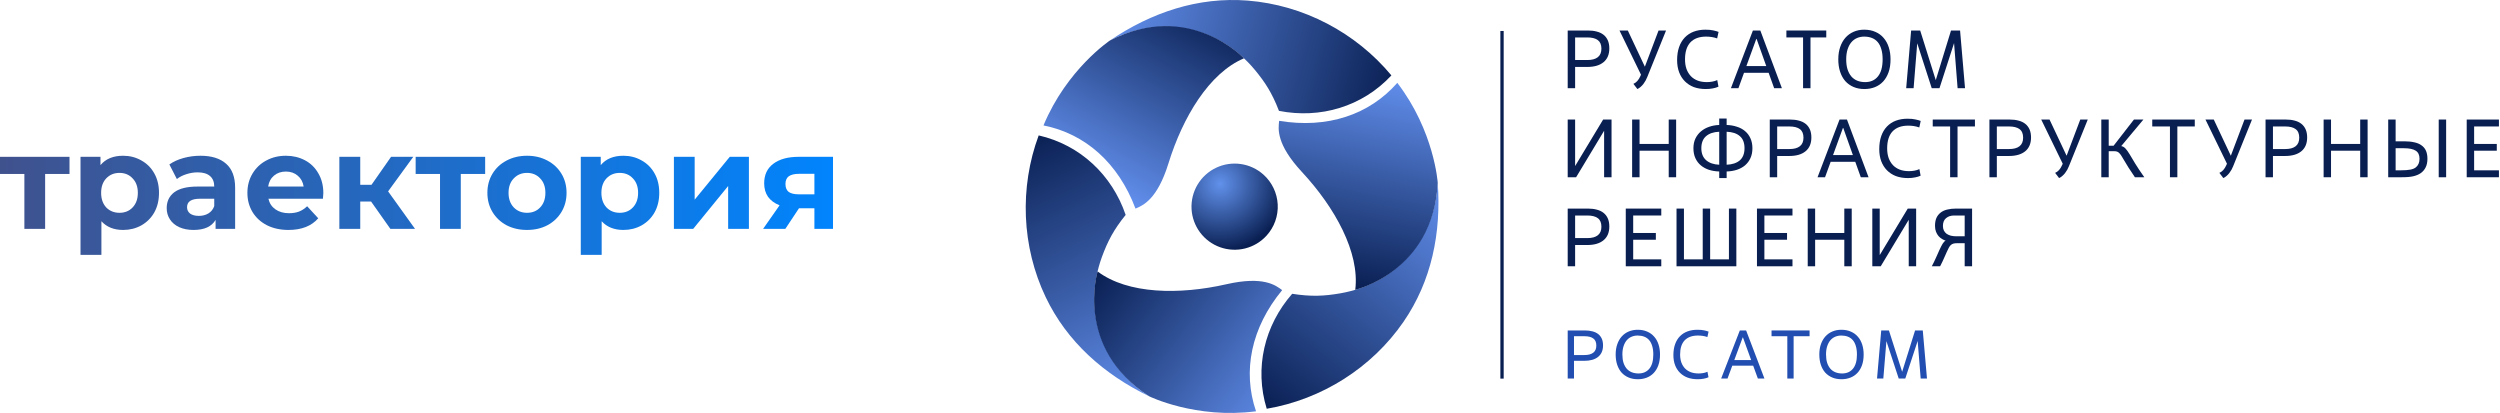 <svg width="224" height="37" viewBox="0 0 224 37" fill="none" xmlns="http://www.w3.org/2000/svg">
    <path d="M141.03 31.812H141.959C142.31 31.812 142.575 31.742 142.755 31.603C142.939 31.463 143.031 31.25 143.031 30.963C143.031 30.667 142.939 30.454 142.755 30.323C142.575 30.191 142.31 30.125 141.959 30.125H141.03V31.812ZM141.03 33.917H140.466V29.608H142.009C142.26 29.608 142.484 29.635 142.68 29.689C142.88 29.738 143.052 29.818 143.194 29.928C143.336 30.039 143.444 30.179 143.52 30.347C143.595 30.515 143.632 30.716 143.632 30.95C143.632 31.398 143.484 31.74 143.187 31.978C142.895 32.212 142.486 32.329 141.959 32.329H141.03V33.917Z" fill="#214EB0"/>
    <path d="M146.807 33.462C147.221 33.462 147.545 33.32 147.779 33.037C148.017 32.75 148.136 32.325 148.136 31.763C148.136 31.467 148.102 31.213 148.036 31C147.973 30.786 147.881 30.61 147.76 30.47C147.639 30.331 147.49 30.228 147.315 30.162C147.144 30.097 146.949 30.064 146.732 30.064C146.54 30.064 146.36 30.099 146.193 30.169C146.026 30.238 145.882 30.343 145.761 30.483C145.64 30.622 145.544 30.799 145.473 31.012C145.402 31.225 145.366 31.476 145.366 31.763C145.366 32.046 145.399 32.294 145.466 32.508C145.537 32.721 145.636 32.9 145.761 33.043C145.886 33.183 146.037 33.287 146.212 33.357C146.392 33.427 146.59 33.462 146.807 33.462ZM146.751 33.979C146.446 33.979 146.17 33.928 145.924 33.825C145.681 33.722 145.473 33.577 145.297 33.388C145.126 33.195 144.994 32.961 144.902 32.686C144.81 32.411 144.764 32.103 144.764 31.763C144.764 31.418 144.813 31.11 144.909 30.84C145.005 30.565 145.138 30.333 145.31 30.144C145.485 29.951 145.694 29.803 145.936 29.701C146.179 29.598 146.444 29.547 146.732 29.547C147.058 29.547 147.344 29.602 147.591 29.713C147.841 29.82 148.05 29.972 148.217 30.169C148.389 30.361 148.518 30.595 148.606 30.87C148.694 31.141 148.737 31.439 148.737 31.763C148.737 32.128 148.687 32.45 148.587 32.729C148.487 33.004 148.349 33.234 148.173 33.419C147.998 33.603 147.789 33.743 147.547 33.837C147.304 33.932 147.039 33.979 146.751 33.979Z" fill="#214EB0"/>
    <path d="M153.082 33.8C152.961 33.858 152.819 33.901 152.656 33.93C152.493 33.962 152.316 33.979 152.123 33.979C151.781 33.979 151.474 33.93 151.202 33.831C150.935 33.729 150.707 33.583 150.519 33.394C150.331 33.205 150.187 32.98 150.087 32.717C149.987 32.45 149.936 32.151 149.936 31.818C149.936 31.453 149.987 31.129 150.087 30.846C150.187 30.562 150.331 30.325 150.519 30.132C150.707 29.939 150.933 29.793 151.196 29.695C151.463 29.596 151.76 29.547 152.086 29.547C152.336 29.547 152.539 29.565 152.694 29.602C152.852 29.635 152.984 29.672 153.088 29.713L152.982 30.199C152.844 30.15 152.704 30.115 152.562 30.095C152.42 30.074 152.28 30.064 152.142 30.064C151.62 30.064 151.221 30.208 150.945 30.495C150.674 30.782 150.538 31.205 150.538 31.763C150.538 32.03 150.576 32.27 150.651 32.483C150.73 32.692 150.841 32.871 150.983 33.019C151.125 33.162 151.298 33.273 151.503 33.351C151.708 33.425 151.94 33.462 152.199 33.462C152.336 33.462 152.474 33.45 152.612 33.425C152.754 33.4 152.88 33.361 152.988 33.308L153.082 33.8Z" fill="#214EB0"/>
    <path d="M157.085 32.766H155.212L154.785 33.917H154.215L155.888 29.608H156.452L158.094 33.917H157.505L157.085 32.766ZM155.393 32.261H156.903L156.17 30.236H156.145L155.393 32.261Z" fill="#214EB0"/>
    <path d="M160.708 33.917H160.144V30.125H158.73V29.608H162.138V30.125H160.708V33.917Z" fill="#214EB0"/>
    <path d="M165.053 33.462C165.467 33.462 165.791 33.32 166.025 33.037C166.263 32.75 166.382 32.325 166.382 31.763C166.382 31.467 166.348 31.213 166.282 31C166.219 30.786 166.127 30.61 166.006 30.47C165.885 30.331 165.736 30.228 165.561 30.162C165.39 30.097 165.195 30.064 164.978 30.064C164.786 30.064 164.606 30.099 164.439 30.169C164.272 30.238 164.128 30.343 164.007 30.483C163.886 30.622 163.79 30.799 163.719 31.012C163.648 31.225 163.612 31.476 163.612 31.763C163.612 32.046 163.646 32.294 163.712 32.508C163.783 32.721 163.882 32.9 164.007 33.043C164.132 33.183 164.283 33.287 164.458 33.357C164.638 33.427 164.836 33.462 165.053 33.462ZM164.997 33.979C164.692 33.979 164.416 33.928 164.17 33.825C163.928 33.722 163.719 33.577 163.543 33.388C163.372 33.195 163.24 32.961 163.148 32.686C163.056 32.411 163.011 32.103 163.011 31.763C163.011 31.418 163.059 31.11 163.155 30.84C163.251 30.565 163.384 30.333 163.556 30.144C163.731 29.951 163.94 29.803 164.182 29.701C164.425 29.598 164.69 29.547 164.978 29.547C165.304 29.547 165.59 29.602 165.837 29.713C166.087 29.82 166.296 29.972 166.463 30.169C166.635 30.361 166.764 30.595 166.852 30.87C166.94 31.141 166.983 31.439 166.983 31.763C166.983 32.128 166.933 32.45 166.833 32.729C166.733 33.004 166.595 33.234 166.419 33.419C166.244 33.603 166.035 33.743 165.793 33.837C165.551 33.932 165.285 33.979 164.997 33.979Z" fill="#214EB0"/>
    <path d="M172.657 33.917H172.093L171.823 30.55L170.714 33.917H170.125L169.022 30.562L168.746 33.917H168.182L168.558 29.608H169.248L170.432 33.314L171.591 29.608H172.281L172.657 33.917Z" fill="#214EB0"/>
    <path d="M141.131 5.378H142.223C142.637 5.378 142.949 5.294 143.161 5.127C143.377 4.959 143.486 4.703 143.486 4.358C143.486 4.004 143.377 3.748 143.161 3.59C142.949 3.433 142.637 3.354 142.223 3.354H141.131V5.378ZM141.131 7.904H140.466V2.733H142.282C142.578 2.733 142.841 2.765 143.072 2.829C143.309 2.888 143.51 2.984 143.678 3.117C143.845 3.25 143.973 3.418 144.062 3.62C144.15 3.822 144.195 4.063 144.195 4.344C144.195 4.88 144.02 5.292 143.67 5.577C143.326 5.858 142.843 5.998 142.223 5.998H141.131V7.904Z" fill="#091F52"/>
    <path d="M146.354 7.513C146.487 7.453 146.603 7.37 146.701 7.261C146.804 7.148 146.898 6.998 146.982 6.811L147.033 6.693L145.106 2.733H145.852L147.38 5.976L148.606 2.733H149.278L147.587 6.922C147.548 7.02 147.498 7.123 147.439 7.232C147.38 7.335 147.314 7.436 147.24 7.535C147.166 7.628 147.083 7.714 146.989 7.793C146.9 7.872 146.807 7.934 146.708 7.978L146.354 7.513Z" fill="#091F52"/>
    <path d="M153.975 7.764C153.833 7.833 153.665 7.884 153.473 7.919C153.281 7.958 153.072 7.978 152.846 7.978C152.442 7.978 152.08 7.919 151.76 7.801C151.445 7.677 151.177 7.503 150.956 7.276C150.734 7.05 150.564 6.779 150.446 6.464C150.328 6.143 150.269 5.784 150.269 5.385C150.269 4.947 150.328 4.558 150.446 4.218C150.564 3.878 150.734 3.593 150.956 3.361C151.177 3.13 151.443 2.955 151.753 2.837C152.068 2.719 152.417 2.659 152.801 2.659C153.097 2.659 153.335 2.682 153.518 2.726C153.705 2.765 153.86 2.81 153.983 2.859L153.857 3.442C153.695 3.383 153.53 3.341 153.362 3.317C153.195 3.292 153.03 3.28 152.868 3.28C152.253 3.28 151.782 3.452 151.458 3.797C151.138 4.142 150.978 4.649 150.978 5.319C150.978 5.639 151.022 5.927 151.111 6.183C151.204 6.434 151.335 6.648 151.502 6.826C151.669 6.998 151.874 7.131 152.115 7.224C152.356 7.313 152.629 7.357 152.934 7.357C153.097 7.357 153.259 7.343 153.422 7.313C153.589 7.284 153.737 7.237 153.865 7.173L153.975 7.764Z" fill="#091F52"/>
    <path d="M158.47 6.523H156.263L155.761 7.904H155.089L157.06 2.733H157.725L159.659 7.904H158.965L158.47 6.523ZM156.477 5.917H158.256L157.392 3.487H157.363L156.477 5.917Z" fill="#091F52"/>
    <path d="M162.22 7.904H161.555V3.354H160.061V2.733H163.634V3.354H162.22V7.904Z" fill="#091F52"/>
    <path d="M167.118 7.357C167.605 7.357 167.987 7.187 168.262 6.848C168.543 6.503 168.683 5.993 168.683 5.319C168.683 4.964 168.644 4.659 168.565 4.403C168.491 4.147 168.383 3.935 168.24 3.767C168.097 3.6 167.923 3.477 167.716 3.398C167.514 3.319 167.285 3.28 167.029 3.28C166.803 3.28 166.591 3.322 166.394 3.405C166.198 3.489 166.028 3.615 165.885 3.782C165.742 3.95 165.629 4.161 165.545 4.417C165.462 4.674 165.42 4.974 165.42 5.319C165.42 5.658 165.459 5.956 165.538 6.212C165.622 6.469 165.737 6.683 165.885 6.855C166.033 7.023 166.21 7.148 166.417 7.232C166.628 7.316 166.862 7.357 167.118 7.357ZM167.052 7.978C166.692 7.978 166.367 7.916 166.077 7.793C165.791 7.67 165.545 7.495 165.339 7.269C165.137 7.037 164.982 6.757 164.874 6.427C164.765 6.097 164.711 5.727 164.711 5.319C164.711 4.905 164.768 4.536 164.881 4.211C164.994 3.881 165.152 3.602 165.353 3.376C165.56 3.144 165.806 2.967 166.092 2.844C166.377 2.721 166.69 2.659 167.029 2.659C167.413 2.659 167.75 2.726 168.041 2.859C168.336 2.987 168.582 3.169 168.779 3.405C168.981 3.637 169.134 3.918 169.237 4.248C169.34 4.573 169.392 4.93 169.392 5.319C169.392 5.757 169.333 6.143 169.215 6.478C169.097 6.808 168.934 7.084 168.728 7.306C168.521 7.527 168.275 7.695 167.989 7.808C167.704 7.921 167.391 7.978 167.052 7.978Z" fill="#091F52"/>
    <path d="M176.066 7.904H175.401L175.084 3.863L173.777 7.904H173.083L171.783 3.878L171.459 7.904H170.794L171.237 2.733H172.049L173.445 7.18L174.811 2.733H175.623L176.066 7.904Z" fill="#091F52"/>
    <path d="M144.394 15.882H143.729V11.716L141.219 15.882H140.466V10.711H141.131V14.877L143.641 10.711H144.394V15.882Z" fill="#091F52"/>
    <path d="M150.182 15.882H149.517V13.503H146.904V15.882H146.239V10.711H146.904V12.897H149.517V10.711H150.182V15.882Z" fill="#091F52"/>
    <path d="M154.707 14.759C155.214 14.739 155.607 14.609 155.888 14.367C156.168 14.121 156.309 13.759 156.309 13.281C156.309 12.794 156.168 12.432 155.888 12.196C155.612 11.954 155.218 11.824 154.707 11.804V14.759ZM154.042 11.804C153.54 11.824 153.146 11.957 152.861 12.203C152.58 12.449 152.44 12.809 152.44 13.281C152.44 13.744 152.583 14.101 152.868 14.353C153.154 14.604 153.545 14.739 154.042 14.759V11.804ZM154.707 15.956H154.042V15.365C153.712 15.355 153.407 15.306 153.127 15.217C152.846 15.123 152.602 14.99 152.396 14.818C152.189 14.646 152.026 14.431 151.908 14.175C151.79 13.919 151.731 13.621 151.731 13.281C151.731 12.957 151.79 12.668 151.908 12.417C152.031 12.161 152.199 11.944 152.41 11.767C152.622 11.59 152.866 11.454 153.141 11.361C153.422 11.262 153.722 11.208 154.042 11.198V10.622H154.707V11.198C155.036 11.208 155.342 11.26 155.622 11.354C155.908 11.442 156.154 11.575 156.36 11.752C156.567 11.925 156.727 12.139 156.84 12.395C156.958 12.651 157.017 12.947 157.017 13.281C157.017 13.616 156.958 13.912 156.84 14.168C156.722 14.424 156.56 14.641 156.353 14.818C156.146 14.99 155.9 15.123 155.615 15.217C155.334 15.306 155.031 15.355 154.707 15.365V15.956Z" fill="#091F52"/>
    <path d="M159.235 13.355H160.328C160.742 13.355 161.054 13.272 161.266 13.104C161.482 12.937 161.591 12.681 161.591 12.336C161.591 11.982 161.482 11.725 161.266 11.568C161.054 11.41 160.742 11.331 160.328 11.331H159.235V13.355ZM159.235 15.882H158.571V10.711H160.387C160.683 10.711 160.946 10.743 161.177 10.807C161.413 10.866 161.615 10.962 161.783 11.095C161.95 11.228 162.078 11.396 162.167 11.597C162.255 11.799 162.299 12.041 162.299 12.321C162.299 12.858 162.125 13.269 161.775 13.555C161.431 13.835 160.948 13.976 160.328 13.976H159.235V15.882Z" fill="#091F52"/>
    <path d="M166.233 14.5H164.026L163.524 15.882H162.852L164.823 10.711H165.488L167.422 15.882H166.728L166.233 14.5ZM164.24 13.895H166.019L165.155 11.464H165.126L164.24 13.895Z" fill="#091F52"/>
    <path d="M172.087 15.741C171.945 15.81 171.777 15.862 171.585 15.896C171.393 15.936 171.184 15.956 170.958 15.956C170.554 15.956 170.192 15.896 169.872 15.778C169.557 15.655 169.289 15.48 169.068 15.254C168.846 15.027 168.676 14.756 168.558 14.441C168.44 14.121 168.381 13.762 168.381 13.363C168.381 12.925 168.44 12.536 168.558 12.196C168.676 11.856 168.846 11.57 169.068 11.339C169.289 11.107 169.555 10.933 169.865 10.814C170.18 10.696 170.53 10.637 170.913 10.637C171.209 10.637 171.448 10.659 171.63 10.704C171.817 10.743 171.972 10.787 172.095 10.836L171.969 11.42C171.807 11.361 171.642 11.319 171.475 11.294C171.307 11.27 171.142 11.258 170.98 11.258C170.365 11.258 169.895 11.43 169.57 11.775C169.25 12.119 169.09 12.627 169.09 13.296C169.09 13.616 169.134 13.905 169.223 14.161C169.316 14.412 169.447 14.626 169.614 14.803C169.781 14.976 169.986 15.108 170.227 15.202C170.468 15.291 170.741 15.335 171.046 15.335C171.209 15.335 171.371 15.32 171.534 15.291C171.701 15.261 171.849 15.214 171.977 15.15L172.087 15.741Z" fill="#091F52"/>
    <path d="M175.395 15.882H174.731V11.331H173.173V10.711H176.954V11.331H175.395V15.882Z" fill="#091F52"/>
    <path d="M178.917 13.355H180.009C180.423 13.355 180.735 13.272 180.947 13.104C181.164 12.937 181.272 12.681 181.272 12.336C181.272 11.982 181.164 11.725 180.947 11.568C180.735 11.41 180.423 11.331 180.009 11.331H178.917V13.355ZM178.917 15.882H178.252V10.711H180.069C180.364 10.711 180.627 10.743 180.859 10.807C181.095 10.866 181.297 10.962 181.464 11.095C181.631 11.228 181.759 11.396 181.848 11.597C181.936 11.799 181.981 12.041 181.981 12.321C181.981 12.858 181.806 13.269 181.457 13.555C181.112 13.835 180.63 13.976 180.009 13.976H178.917V15.882Z" fill="#091F52"/>
    <path d="M184.14 15.49C184.273 15.431 184.389 15.347 184.487 15.239C184.591 15.126 184.684 14.976 184.768 14.788L184.82 14.67L182.893 10.711H183.638L185.167 13.954L186.392 10.711H187.064L185.373 14.899C185.334 14.998 185.285 15.101 185.226 15.21C185.167 15.313 185.1 15.414 185.026 15.512C184.952 15.606 184.869 15.692 184.775 15.771C184.687 15.85 184.593 15.911 184.495 15.956L184.14 15.49Z" fill="#091F52"/>
    <path d="M191.289 15.882C191.063 15.552 190.873 15.266 190.72 15.025C190.573 14.784 190.447 14.577 190.344 14.404C190.241 14.227 190.154 14.084 190.086 13.976C190.017 13.863 189.95 13.776 189.886 13.717C189.827 13.653 189.761 13.609 189.687 13.584C189.618 13.56 189.532 13.547 189.428 13.547H188.941V15.882H188.277V10.711H188.941V13.06H189.377L191.2 10.711H192.049L190.063 13.089C190.206 13.114 190.332 13.185 190.44 13.304C190.548 13.417 190.671 13.587 190.809 13.813C190.947 14.035 191.117 14.318 191.318 14.663C191.525 15.003 191.796 15.409 192.131 15.882H191.289Z" fill="#091F52"/>
    <path d="M195.091 15.882H194.427V11.331H192.842V10.711H196.652V11.331H195.091V15.882Z" fill="#091F52"/>
    <path d="M198.856 15.49C198.989 15.431 199.105 15.347 199.203 15.239C199.307 15.126 199.4 14.976 199.484 14.788L199.536 14.67L197.609 10.711H198.354L199.883 13.954L201.108 10.711H201.78L200.089 14.899C200.05 14.998 200.001 15.101 199.942 15.21C199.883 15.313 199.816 15.414 199.742 15.512C199.669 15.606 199.585 15.692 199.491 15.771C199.403 15.85 199.309 15.911 199.211 15.956L198.856 15.49Z" fill="#091F52"/>
    <path d="M203.657 13.355H204.75C205.163 13.355 205.476 13.272 205.688 13.104C205.904 12.937 206.012 12.681 206.012 12.336C206.012 11.982 205.904 11.725 205.688 11.568C205.476 11.41 205.163 11.331 204.75 11.331H203.657V13.355ZM203.657 15.882H202.993V10.711H204.809C205.104 10.711 205.368 10.743 205.599 10.807C205.835 10.866 206.037 10.962 206.204 11.095C206.372 11.228 206.5 11.396 206.588 11.597C206.677 11.799 206.721 12.041 206.721 12.321C206.721 12.858 206.547 13.269 206.197 13.555C205.853 13.835 205.37 13.976 204.75 13.976H203.657V15.882Z" fill="#091F52"/>
    <path d="M212.138 15.882H211.474V13.503H208.86V15.882H208.196V10.711H208.86V12.897H211.474V10.711H212.138V15.882Z" fill="#091F52"/>
    <path d="M214.648 15.261H215.083C215.881 15.261 216.24 15.172 216.457 14.995C216.678 14.818 216.789 14.562 216.789 14.227C216.789 13.887 216.676 13.646 216.449 13.503C216.223 13.355 215.871 13.281 215.393 13.281H214.648V15.261ZM213.983 15.882V10.711H214.648V12.661H215.416C215.76 12.661 216.06 12.691 216.316 12.75C216.577 12.804 216.794 12.895 216.966 13.023C217.143 13.146 217.276 13.306 217.365 13.503C217.453 13.7 217.498 13.941 217.498 14.227C217.498 14.532 217.444 14.791 217.335 15.003C217.232 15.21 217.087 15.379 216.9 15.512C216.713 15.64 216.489 15.734 216.228 15.793C215.972 15.852 215.691 15.882 215.091 15.882H213.983ZM219.174 15.882H218.509V10.711H219.174V15.882Z" fill="#091F52"/>
    <path d="M223.904 15.882H221.017V10.711H223.904V11.331H221.682V12.897H223.712V13.503H221.682V15.261H223.904V15.882Z" fill="#091F52"/>
    <path d="M141.131 21.333H142.223C142.637 21.333 142.949 21.249 143.161 21.082C143.377 20.915 143.486 20.658 143.486 20.314C143.486 19.959 143.377 19.703 143.161 19.546C142.949 19.388 142.637 19.309 142.223 19.309H141.131V21.333ZM141.131 23.859H140.466V18.689H142.282C142.578 18.689 142.841 18.721 143.072 18.785C143.309 18.844 143.51 18.94 143.678 19.073C143.845 19.206 143.973 19.373 144.062 19.575C144.15 19.777 144.195 20.018 144.195 20.299C144.195 20.836 144.02 21.247 143.67 21.532C143.326 21.813 142.843 21.953 142.223 21.953H141.131V23.859Z" fill="#091F52"/>
    <path d="M148.851 23.859H145.669V18.689H148.851V19.309H146.334V20.875H148.364V21.481H146.334V23.239H148.851V23.859Z" fill="#091F52"/>
    <path d="M155.577 23.859H150.216V18.689H150.881V23.239H152.564V18.689H153.229V23.239H154.912V18.689H155.577V23.859Z" fill="#091F52"/>
    <path d="M160.606 23.859H157.424V18.689H160.606V19.309H158.089V20.875H160.119V21.481H158.089V23.239H160.606V23.859Z" fill="#091F52"/>
    <path d="M165.914 23.859H165.25V21.481H162.636V23.859H161.972V18.689H162.636V20.875H165.25V18.689H165.914V23.859Z" fill="#091F52"/>
    <path d="M171.687 23.859H171.022V19.693L168.512 23.859H167.759V18.689H168.423V22.855L170.934 18.689H171.687V23.859Z" fill="#091F52"/>
    <path d="M175.363 21.791C175.225 21.791 175.112 21.803 175.023 21.828C174.935 21.853 174.856 21.897 174.787 21.961C174.723 22.02 174.664 22.101 174.61 22.205C174.556 22.303 174.494 22.431 174.425 22.589C174.356 22.741 174.275 22.924 174.182 23.135C174.093 23.342 173.977 23.584 173.835 23.859H173.089C173.232 23.588 173.36 23.325 173.473 23.069C173.586 22.813 173.689 22.581 173.783 22.375C173.881 22.163 173.972 21.985 174.056 21.843C174.145 21.7 174.236 21.606 174.329 21.562C174.226 21.532 174.118 21.483 174.004 21.414C173.891 21.345 173.788 21.259 173.694 21.156C173.601 21.047 173.525 20.917 173.465 20.764C173.406 20.612 173.377 20.434 173.377 20.232C173.377 19.957 173.419 19.723 173.502 19.531C173.591 19.334 173.717 19.174 173.879 19.051C174.041 18.922 174.238 18.831 174.47 18.777C174.701 18.718 174.962 18.689 175.252 18.689H176.699V23.859H176.035V21.791H175.363ZM176.035 21.171V19.309H175.09C174.794 19.309 174.553 19.388 174.366 19.546C174.179 19.703 174.086 19.937 174.086 20.247C174.086 20.405 174.115 20.543 174.174 20.661C174.233 20.774 174.315 20.87 174.418 20.949C174.526 21.023 174.654 21.079 174.802 21.119C174.95 21.153 175.109 21.171 175.282 21.171H176.035Z" fill="#091F52"/>
    <rect x="134.434" y="2.775" width="0.295" height="31.149" fill="#091F52"/>
    <path d="M113.481 21.115C112.967 21.679 112.297 22.078 111.557 22.262C110.816 22.447 110.037 22.407 109.318 22.15C108.6 21.893 107.973 21.429 107.519 20.817C107.064 20.204 106.801 19.471 106.763 18.71C106.725 17.948 106.913 17.193 107.304 16.538C107.696 15.883 108.273 15.359 108.962 15.032C109.651 14.704 110.422 14.588 111.178 14.697C111.933 14.807 112.639 15.137 113.207 15.647C113.586 15.987 113.893 16.399 114.112 16.858C114.331 17.318 114.457 17.816 114.483 18.324C114.508 18.832 114.433 19.341 114.261 19.82C114.089 20.299 113.824 20.739 113.481 21.115Z" fill="url(#paint0_radial)"/>
    <path d="M120.087 26.283C118.639 26.532 117.485 26.592 115.78 26.323C113.297 29.157 112.374 32.975 113.499 36.625C118.425 35.787 122.912 32.958 125.75 28.839C128.268 25.184 129.145 20.859 128.822 16.38C128.557 21.515 125.101 25.412 120.087 26.283Z" fill="url(#paint1_linear)"/>
    <path d="M125.198 7.422C122.687 10.288 118.92 11.543 114.614 10.826C114.524 11.543 114.339 12.916 116.655 15.411C119.589 18.571 121.847 22.599 121.431 25.965C121.431 25.965 128.427 24.352 128.822 16.38C128.822 16.38 128.519 11.751 125.198 7.422Z" fill="url(#paint2_linear)"/>
    <path d="M98.74 23C99.249 21.624 99.774 20.595 100.859 19.256C99.643 15.691 96.794 12.984 93.066 12.132C91.331 16.811 91.539 22.106 93.693 26.621C95.603 30.625 98.915 33.547 102.961 35.507C98.64 32.711 96.989 27.773 98.74 23Z" fill="url(#paint3_linear)"/>
    <path d="M112.54 36.852C111.31 33.246 112.107 29.361 114.881 25.995C114.304 25.56 113.206 24.712 109.885 25.468C105.678 26.425 101.056 26.364 98.344 24.322C98.344 24.322 96.245 31.179 102.961 35.507C102.961 35.507 107.126 37.559 112.54 36.852Z" fill="url(#paint4_linear)"/>
    <path d="M112.408 6.229C113.347 7.357 113.976 8.325 114.595 9.934C118.294 10.664 122.067 9.554 124.669 6.756C121.48 2.915 116.783 0.448 111.792 0.053C107.364 -0.297 103.174 1.107 99.452 3.625C104.037 1.287 109.144 2.328 112.408 6.229Z" fill="url(#paint5_linear)"/>
    <path d="M93.496 11.239C97.237 11.978 100.208 14.609 101.74 18.691C102.406 18.41 103.69 17.884 104.695 14.634C105.968 10.516 108.332 6.549 111.459 5.226C111.459 5.226 106.563 -0.019 99.452 3.626C99.452 3.626 95.59 6.202 93.496 11.239Z" fill="url(#paint6_linear)"/>
    <path d="M6.228 15.587H4.044V20.507H2.184V15.587H0V14.051H6.228V15.587Z" fill="url(#paint7_linear)"/>
    <path d="M11.03 13.955C11.63 13.955 12.174 14.095 12.662 14.375C13.158 14.647 13.546 15.035 13.826 15.539C14.106 16.035 14.246 16.615 14.246 17.279C14.246 17.943 14.106 18.527 13.826 19.031C13.546 19.527 13.158 19.915 12.662 20.195C12.174 20.467 11.63 20.603 11.03 20.603C10.206 20.603 9.558 20.343 9.086 19.823V22.835H7.214V14.051H9.002V14.795C9.466 14.235 10.142 13.955 11.03 13.955ZM10.706 19.067C11.186 19.067 11.578 18.907 11.882 18.587C12.194 18.259 12.35 17.823 12.35 17.279C12.35 16.735 12.194 16.303 11.882 15.983C11.578 15.655 11.186 15.491 10.706 15.491C10.226 15.491 9.83 15.655 9.518 15.983C9.214 16.303 9.062 16.735 9.062 17.279C9.062 17.823 9.214 18.259 9.518 18.587C9.83 18.907 10.226 19.067 10.706 19.067Z" fill="url(#paint8_linear)"/>
    <path d="M17.96 13.955C18.96 13.955 19.728 14.195 20.264 14.675C20.8 15.147 21.068 15.863 21.068 16.823V20.507H19.316V19.703C18.964 20.303 18.308 20.603 17.348 20.603C16.852 20.603 16.42 20.519 16.052 20.351C15.692 20.183 15.416 19.951 15.224 19.655C15.032 19.359 14.936 19.023 14.936 18.647C14.936 18.047 15.16 17.575 15.608 17.231C16.064 16.887 16.764 16.715 17.708 16.715H19.196C19.196 16.307 19.072 15.995 18.824 15.779C18.576 15.555 18.204 15.443 17.708 15.443C17.364 15.443 17.024 15.499 16.688 15.611C16.36 15.715 16.08 15.859 15.848 16.043L15.176 14.735C15.528 14.487 15.948 14.295 16.436 14.159C16.932 14.023 17.44 13.955 17.96 13.955ZM17.816 19.343C18.136 19.343 18.42 19.271 18.668 19.127C18.916 18.975 19.092 18.755 19.196 18.467V17.807H17.912C17.144 17.807 16.76 18.059 16.76 18.563C16.76 18.803 16.852 18.995 17.036 19.139C17.228 19.275 17.488 19.343 17.816 19.343Z" fill="url(#paint9_linear)"/>
    <path d="M28.971 17.303C28.971 17.327 28.959 17.495 28.935 17.807H24.051C24.139 18.207 24.347 18.523 24.675 18.755C25.003 18.987 25.411 19.103 25.899 19.103C26.235 19.103 26.531 19.055 26.787 18.959C27.051 18.855 27.295 18.695 27.519 18.479L28.515 19.559C27.907 20.255 27.019 20.603 25.851 20.603C25.123 20.603 24.479 20.463 23.919 20.183C23.359 19.895 22.927 19.499 22.623 18.995C22.319 18.491 22.167 17.919 22.167 17.279C22.167 16.647 22.315 16.079 22.611 15.575C22.915 15.063 23.327 14.667 23.847 14.387C24.375 14.099 24.963 13.955 25.611 13.955C26.243 13.955 26.815 14.091 27.327 14.363C27.839 14.635 28.239 15.027 28.527 15.539C28.823 16.043 28.971 16.631 28.971 17.303ZM25.623 15.371C25.199 15.371 24.843 15.491 24.555 15.731C24.267 15.971 24.091 16.299 24.027 16.715H27.207C27.143 16.307 26.967 15.983 26.679 15.743C26.391 15.495 26.039 15.371 25.623 15.371Z" fill="url(#paint10_linear)"/>
    <path d="M33.25 18.059H32.278V20.507H30.406V14.051H32.278V16.559H33.286L35.038 14.051H37.03L34.774 17.147L37.186 20.507H34.978L33.25 18.059Z" fill="url(#paint11_linear)"/>
    <path d="M43.47 15.587H41.286V20.507H39.426V15.587H37.242V14.051H43.47V15.587Z" fill="url(#paint12_linear)"/>
    <path d="M47.222 20.603C46.542 20.603 45.931 20.463 45.386 20.183C44.85 19.895 44.431 19.499 44.127 18.995C43.822 18.491 43.67 17.919 43.67 17.279C43.67 16.639 43.822 16.067 44.127 15.563C44.431 15.059 44.85 14.667 45.386 14.387C45.931 14.099 46.542 13.955 47.222 13.955C47.903 13.955 48.511 14.099 49.047 14.387C49.583 14.667 50.002 15.059 50.306 15.563C50.611 16.067 50.763 16.639 50.763 17.279C50.763 17.919 50.611 18.491 50.306 18.995C50.002 19.499 49.583 19.895 49.047 20.183C48.511 20.463 47.903 20.603 47.222 20.603ZM47.222 19.067C47.703 19.067 48.094 18.907 48.398 18.587C48.711 18.259 48.867 17.823 48.867 17.279C48.867 16.735 48.711 16.303 48.398 15.983C48.094 15.655 47.703 15.491 47.222 15.491C46.742 15.491 46.346 15.655 46.035 15.983C45.722 16.303 45.566 16.735 45.566 17.279C45.566 17.823 45.722 18.259 46.035 18.587C46.346 18.907 46.742 19.067 47.222 19.067Z" fill="url(#paint13_linear)"/>
    <path d="M55.854 13.955C56.454 13.955 56.998 14.095 57.486 14.375C57.982 14.647 58.37 15.035 58.65 15.539C58.93 16.035 59.07 16.615 59.07 17.279C59.07 17.943 58.93 18.527 58.65 19.031C58.37 19.527 57.982 19.915 57.486 20.195C56.998 20.467 56.454 20.603 55.854 20.603C55.03 20.603 54.382 20.343 53.91 19.823V22.835H52.038V14.051H53.826V14.795C54.29 14.235 54.966 13.955 55.854 13.955ZM55.53 19.067C56.01 19.067 56.402 18.907 56.706 18.587C57.018 18.259 57.174 17.823 57.174 17.279C57.174 16.735 57.018 16.303 56.706 15.983C56.402 15.655 56.01 15.491 55.53 15.491C55.05 15.491 54.654 15.655 54.342 15.983C54.038 16.303 53.886 16.735 53.886 17.279C53.886 17.823 54.038 18.259 54.342 18.587C54.654 18.907 55.05 19.067 55.53 19.067Z" fill="url(#paint14_linear)"/>
    <path d="M60.382 14.051H62.242V17.891L65.386 14.051H67.102V20.507H65.242V16.667L62.11 20.507H60.382V14.051Z" fill="url(#paint15_linear)"/>
    <path d="M74.638 14.051V20.507H72.97V18.659H71.59L70.366 20.507H68.374L69.85 18.395C69.402 18.219 69.058 17.967 68.818 17.639C68.586 17.303 68.47 16.899 68.47 16.427C68.47 15.667 68.742 15.083 69.286 14.675C69.838 14.259 70.594 14.051 71.554 14.051H74.638ZM71.59 15.575C71.19 15.575 70.886 15.647 70.678 15.791C70.478 15.935 70.378 16.167 70.378 16.487C70.378 16.807 70.474 17.043 70.666 17.195C70.866 17.339 71.166 17.411 71.566 17.411H72.97V15.575H71.59Z" fill="url(#paint16_linear)"/>
    <defs>
        <radialGradient id="paint0_radial" cx="0" cy="0" r="1" gradientUnits="userSpaceOnUse" gradientTransform="translate(109.322 16.47) rotate(59.529) scale(6.027 6.031)">
            <stop stop-color="#6191EB"/>
            <stop offset="1" stop-color="#091F52"/>
        </radialGradient>
        <linearGradient id="paint1_linear" x1="128.966" y1="16.38" x2="113.025" y2="36.569" gradientUnits="userSpaceOnUse">
            <stop stop-color="#618EEB"/>
            <stop offset="1" stop-color="#091F52"/>
        </linearGradient>
        <linearGradient id="paint2_linear" x1="121.61" y1="25.978" x2="125.279" y2="7.344" gradientUnits="userSpaceOnUse">
            <stop stop-color="#091F52"/>
            <stop offset="1" stop-color="#618EEB"/>
        </linearGradient>
        <linearGradient id="paint3_linear" x1="102.953" y1="35.474" x2="91.855" y2="12.172" gradientUnits="userSpaceOnUse">
            <stop stop-color="#618EEB"/>
            <stop offset="1" stop-color="#091F52"/>
        </linearGradient>
        <linearGradient id="paint4_linear" x1="98.11" y1="24.366" x2="114.777" y2="37.107" gradientUnits="userSpaceOnUse">
            <stop stop-color="#091F52"/>
            <stop offset="1" stop-color="#618EEB"/>
        </linearGradient>
        <linearGradient id="paint5_linear" x1="99.38" y1="3.501" x2="124.656" y2="10.229" gradientUnits="userSpaceOnUse">
            <stop stop-color="#618EEB"/>
            <stop offset="1" stop-color="#091F52"/>
        </linearGradient>
        <linearGradient id="paint6_linear" x1="111.385" y1="2.329" x2="102.433" y2="18.642" gradientUnits="userSpaceOnUse">
            <stop stop-color="#091F52"/>
            <stop offset="1" stop-color="#618EEB"/>
        </linearGradient>
        <linearGradient id="paint7_linear" x1="-1.096" y1="18.007" x2="75.904" y2="18.007" gradientUnits="userSpaceOnUse">
            <stop stop-color="#41518C"/>
            <stop offset="1" stop-color="#0085FF"/>
        </linearGradient>
        <linearGradient id="paint8_linear" x1="-1.096" y1="18.007" x2="75.904" y2="18.007" gradientUnits="userSpaceOnUse">
            <stop stop-color="#41518C"/>
            <stop offset="1" stop-color="#0085FF"/>
        </linearGradient>
        <linearGradient id="paint9_linear" x1="-1.096" y1="18.007" x2="75.904" y2="18.007" gradientUnits="userSpaceOnUse">
            <stop stop-color="#41518C"/>
            <stop offset="1" stop-color="#0085FF"/>
        </linearGradient>
        <linearGradient id="paint10_linear" x1="-1.096" y1="18.007" x2="75.904" y2="18.007" gradientUnits="userSpaceOnUse">
            <stop stop-color="#41518C"/>
            <stop offset="1" stop-color="#0085FF"/>
        </linearGradient>
        <linearGradient id="paint11_linear" x1="-1.096" y1="18.007" x2="75.904" y2="18.007" gradientUnits="userSpaceOnUse">
            <stop stop-color="#41518C"/>
            <stop offset="1" stop-color="#0085FF"/>
        </linearGradient>
        <linearGradient id="paint12_linear" x1="-1.096" y1="18.007" x2="75.904" y2="18.007" gradientUnits="userSpaceOnUse">
            <stop stop-color="#41518C"/>
            <stop offset="1" stop-color="#0085FF"/>
        </linearGradient>
        <linearGradient id="paint13_linear" x1="-1.096" y1="18.007" x2="75.904" y2="18.007" gradientUnits="userSpaceOnUse">
            <stop stop-color="#41518C"/>
            <stop offset="1" stop-color="#0085FF"/>
        </linearGradient>
        <linearGradient id="paint14_linear" x1="-1.096" y1="18.007" x2="75.904" y2="18.007" gradientUnits="userSpaceOnUse">
            <stop stop-color="#41518C"/>
            <stop offset="1" stop-color="#0085FF"/>
        </linearGradient>
        <linearGradient id="paint15_linear" x1="-1.096" y1="18.007" x2="75.904" y2="18.007" gradientUnits="userSpaceOnUse">
            <stop stop-color="#41518C"/>
            <stop offset="1" stop-color="#0085FF"/>
        </linearGradient>
        <linearGradient id="paint16_linear" x1="-1.096" y1="18.007" x2="75.904" y2="18.007" gradientUnits="userSpaceOnUse">
            <stop stop-color="#41518C"/>
            <stop offset="1" stop-color="#0085FF"/>
        </linearGradient>
    </defs>
</svg>
